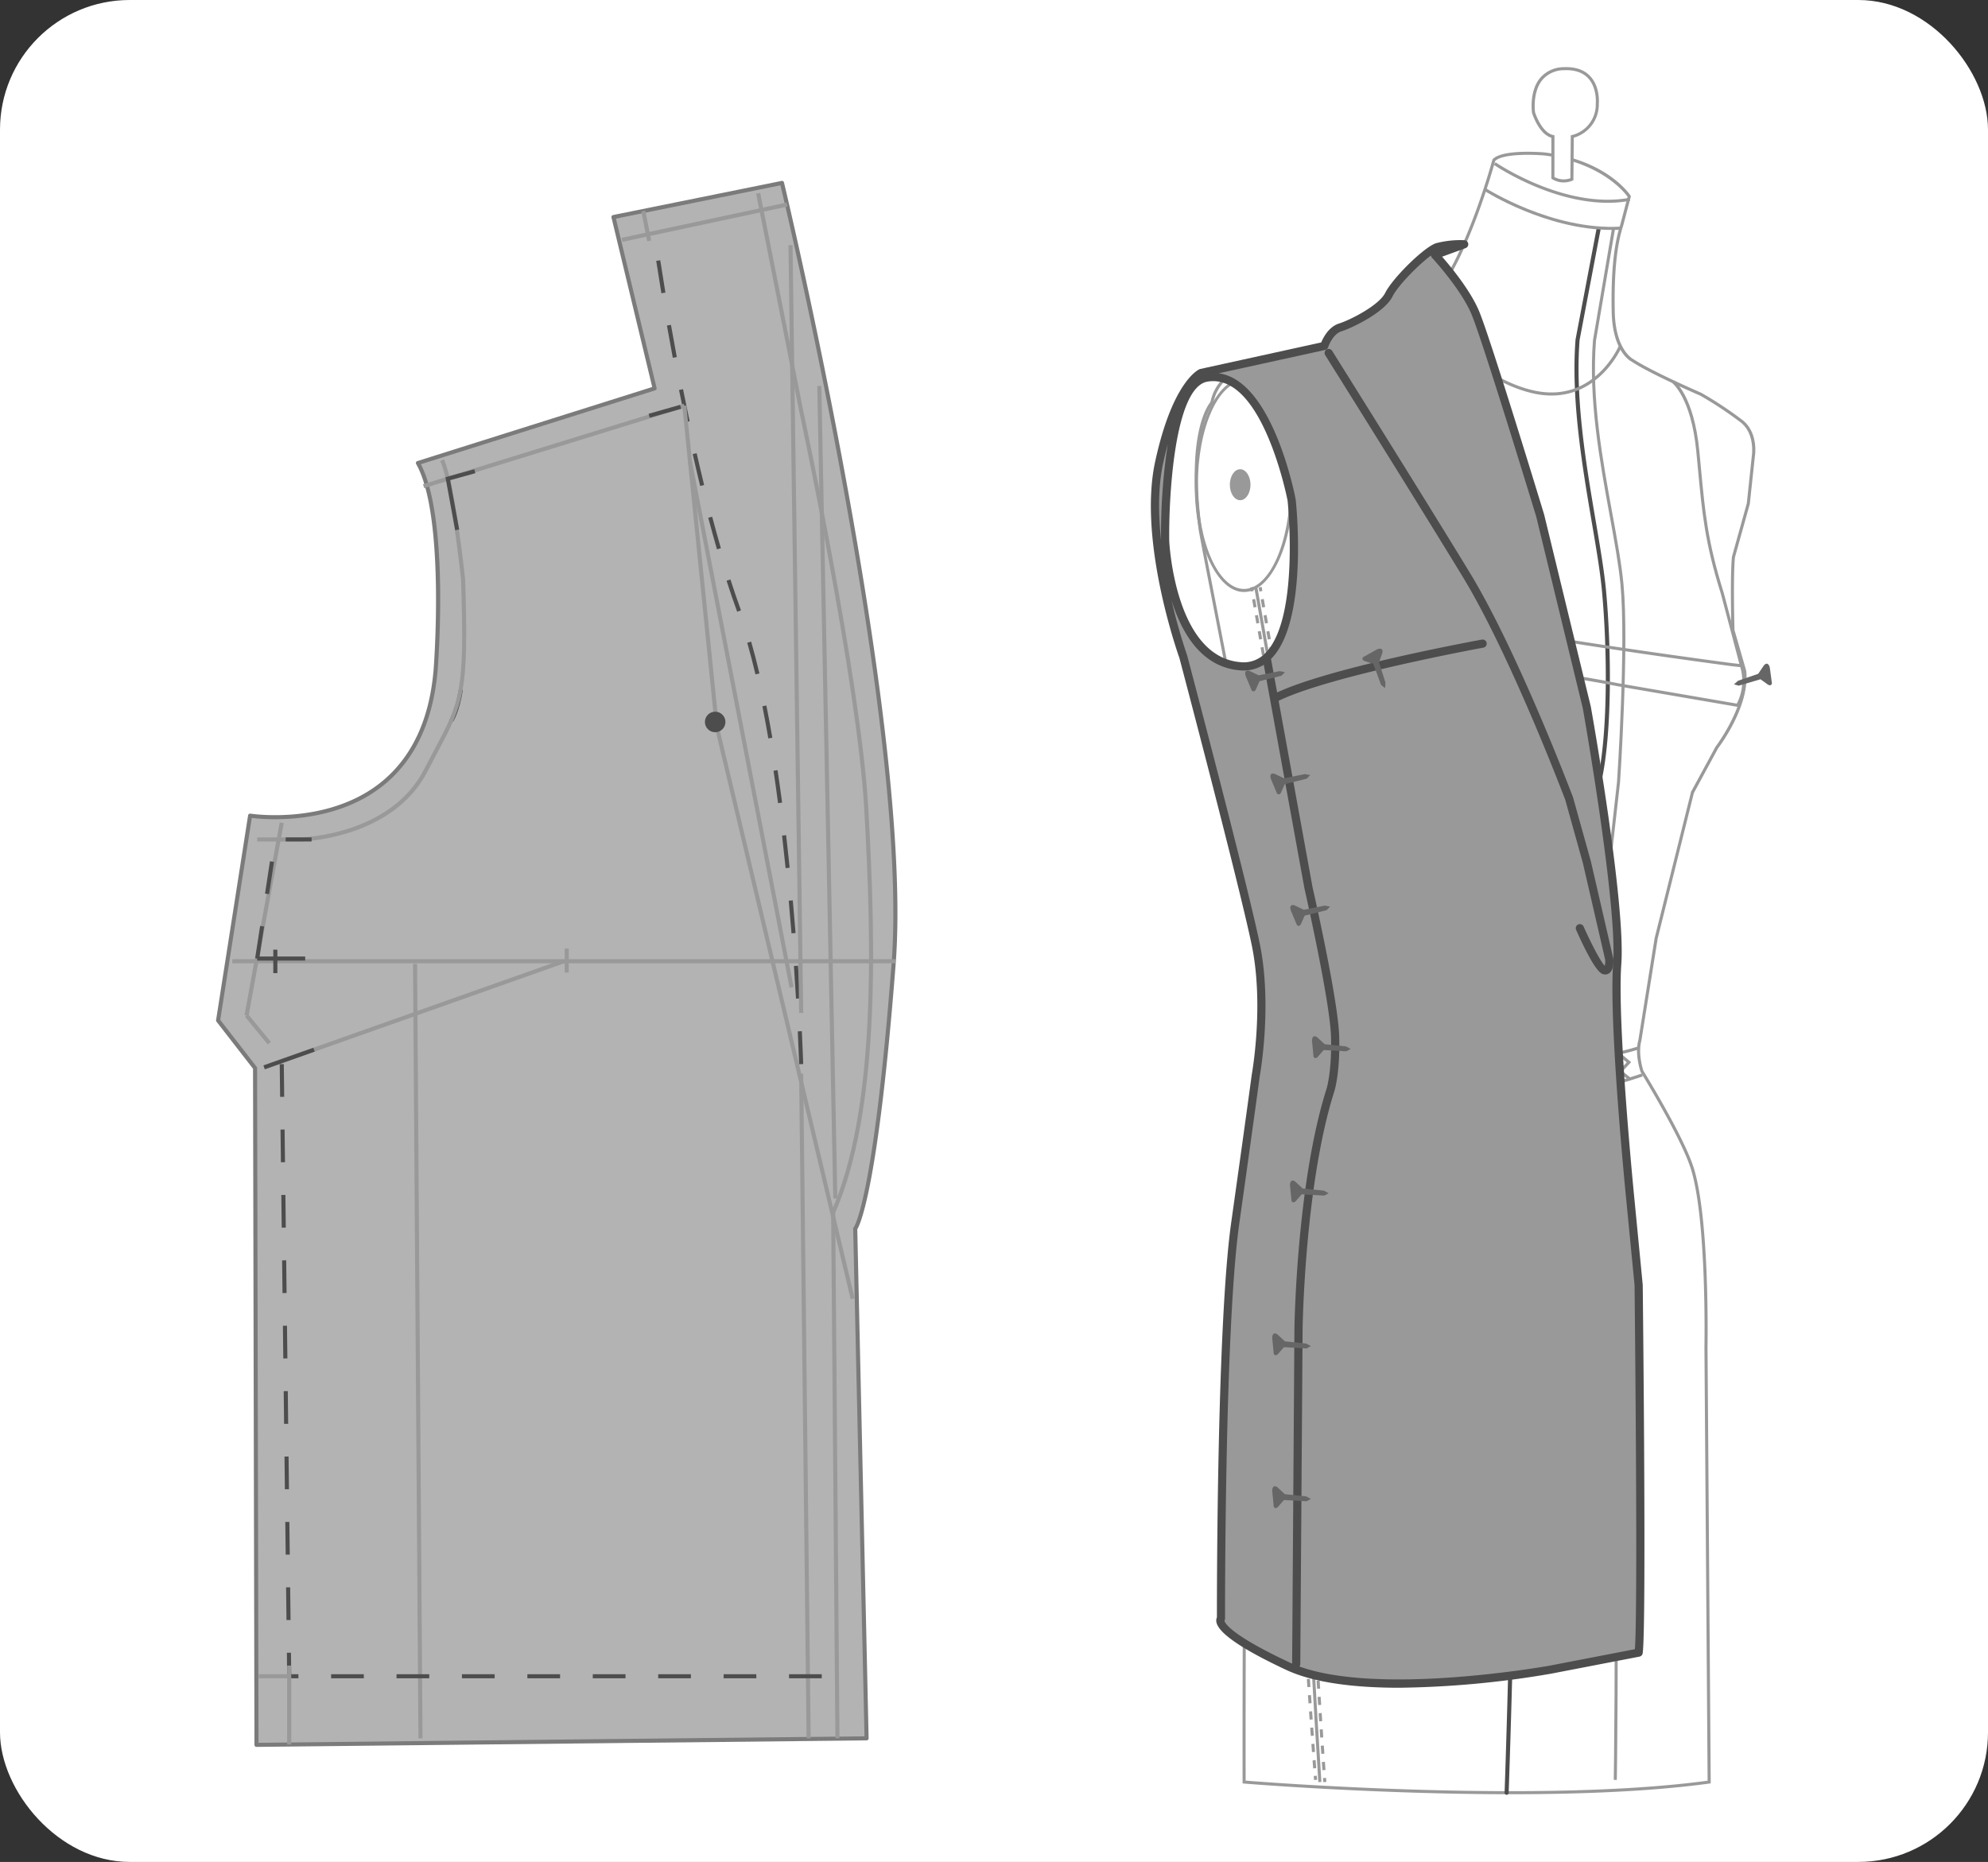 <svg xmlns="http://www.w3.org/2000/svg" width="500" height="468.382" viewBox="0 0 500 468.382">
  <rect x="0" y="0" width="500" height="468.382" fill="#333333" stroke="none"/>
  <g id="Grupo_55690" data-name="Grupo 55690" transform="translate(-350.718 -8468.869)">
    <rect id="Rectángulo_9742" data-name="Rectángulo 9742" width="500" height="468.382" rx="32.614" transform="translate(350.718 8468.869)" fill="#fff"/>
    <g id="Grupo_55689" data-name="Grupo 55689" transform="translate(405.056 8485.756)">
      <g id="Grupo_55673" data-name="Grupo 55673" transform="translate(0 28.615)" opacity="0.74">
        <path id="Trazado_107172" data-name="Trazado 107172" d="M567.161,8904.895l-153.444,1.636-.358-170.256-9.3-11.982,8.048-51.506s43.1,6.975,46.678-36.841c0,0,3.04-38.63-4.471-51.863L513.85,8565.3l-10.355-43.1,42.385-8.584s32.728,135.918,28.078,196.455-9.658,66.619-9.658,66.619Z" transform="translate(-403.545 -8513.103)" fill="#999"/>
        <path id="Trazado_107173" data-name="Trazado 107173" d="M413.731,8907.06a.513.513,0,0,1-.514-.514l-.359-170.079-9.19-11.845a.514.514,0,0,1-.1-.395l8.049-51.506a.515.515,0,0,1,.59-.428c.187.03,19.018,2.919,32.5-7.645,7.968-6.243,12.538-15.91,13.584-28.731.031-.383,2.943-38.622-4.405-51.567a.514.514,0,0,1,.292-.744l59.08-18.635-10.244-42.633a.524.524,0,0,1,.067-.4.518.518,0,0,1,.331-.228l42.386-8.584a.508.508,0,0,1,.6.384c.327,1.359,32.694,136.69,28.09,196.614-4.271,55.6-8.837,65.389-9.652,66.729L567.69,8904.9a.516.516,0,0,1-.509.524l-153.444,1.636Zm-9.115-182.893,9.163,11.807a.521.521,0,0,1,.107.314l.358,169.738L566.65,8904.4l-2.85-127.684a.516.516,0,0,1,.117-.339c.194-.259,5-7.271,9.54-66.329,4.453-57.962-25.82-186.854-27.948-195.813l-41.377,8.38,10.231,42.582a.513.513,0,0,1-.344.61l-58.943,18.59c7.124,13.679,4.357,50.04,4.234,51.6-1.07,13.124-5.774,23.036-13.98,29.464-12.575,9.848-29.62,8.3-32.778,7.915Z" transform="translate(-403.559 -8513.118)" fill="#4d4d4d"/>
      </g>
      <path id="Trazado_107174" data-name="Trazado 107174" d="M547.158,8734.771c0-.03-.095-3.122-.341-8.255l1.026-.05c.249,5.144.342,8.243.344,8.274Zm-.784-16.484c-.148-2.526-.322-5.282-.526-8.221l1.026-.069c.2,2.941.377,5.7.525,8.229Zm-1.132-16.433c-.21-2.648-.441-5.393-.7-8.206l1.024-.093c.254,2.818.485,5.565.7,8.218Zm-1.483-16.4c-.276-2.7-.573-5.431-.892-8.185l1.022-.119c.319,2.759.616,5.5.892,8.2Zm-1.9-16.35c-.371-2.817-.756-5.561-1.143-8.154l1.017-.152c.389,2.6.774,5.35,1.147,8.173Zm-2.445-16.278c-.479-2.791-.982-5.512-1.5-8.089l1.008-.2c.515,2.585,1.02,5.315,1.5,8.115Zm-3.239-16.123c-.664-2.813-1.36-5.487-2.068-7.948l.987-.285c.714,2.478,1.413,5.168,2.081,8Zm-4.6-15.747c-.893-2.44-1.791-5.068-2.672-7.811l.978-.315c.878,2.73,1.773,5.347,2.659,7.772Zm-5.078-15.7c-.729-2.521-1.468-5.194-2.2-7.948l.994-.264c.726,2.747,1.463,5.413,2.19,7.927Zm-4.224-15.941c-.654-2.677-1.284-5.359-1.889-8.023l1-.228c.6,2.659,1.234,5.335,1.885,8.009Zm-3.659-16.076c-.581-2.74-1.135-5.44-1.662-8.073l1.008-.2c.527,2.629,1.079,5.324,1.661,8.061Zm-3.227-16.166c-.532-2.833-1.025-5.549-1.477-8.109l1.012-.179c.452,2.557.945,5.269,1.476,8.1Zm-2.87-16.235c-.525-3.177-.963-5.929-1.3-8.147l1.016-.156c.341,2.214.777,4.965,1.3,8.135Z" transform="translate(-400.509 -8483.953)" fill="#4d4d4d"/>
      <path id="Trazado_107175" data-name="Trazado 107175" d="M461.542,8645.688l-.857-.569c.015-.022,1.488-2.3,2.319-7.619l1.017.158C463.148,8643.23,461.607,8645.59,461.542,8645.688Z" transform="translate(-401.941 -8480.979)" fill="#4d4d4d"/>
      <rect id="Rectángulo_9743" data-name="Rectángulo 9743" width="166.773" height="1.028" transform="translate(4.092 224.402)" fill="#999"/>
      <rect id="Rectángulo_9744" data-name="Rectángulo 9744" width="1.028" height="194.825" transform="matrix(1, -0.007, 0.007, 1, 49.539, 225.591)" fill="#999"/>
      <rect id="Rectángulo_9745" data-name="Rectángulo 9745" width="49.267" height="1.029" transform="translate(7.164 238.461) rotate(-79.655)" fill="#999"/>
      <rect id="Rectángulo_9746" data-name="Rectángulo 9746" width="1.029" height="9.023" transform="translate(7.27 238.879) rotate(-39.368)" fill="#999"/>
      <rect id="Rectángulo_9747" data-name="Rectángulo 9747" width="79.97" height="1.029" transform="translate(11.922 251.122) rotate(-19.496)" fill="#999"/>
      <rect id="Rectángulo_9748" data-name="Rectángulo 9748" width="1.028" height="6.036" transform="translate(87.677 221.742)" fill="#999"/>
      <rect id="Rectángulo_9749" data-name="Rectángulo 9749" width="1.028" height="167.199" transform="translate(146.649 253.224) rotate(-0.644)" fill="#999"/>
      <rect id="Rectángulo_9750" data-name="Rectángulo 9750" width="1.028" height="132.32" transform="translate(154.697 288.095) rotate(-0.465)" fill="#999"/>
      <rect id="Rectángulo_9751" data-name="Rectángulo 9751" width="1.028" height="147.768" transform="matrix(0.973, -0.231, 0.231, 0.973, 125.471, 166.152)" fill="#999"/>
      <rect id="Rectángulo_9752" data-name="Rectángulo 9752" width="1.028" height="81.268" transform="translate(117.264 85.232) rotate(-5.788)" fill="#999"/>
      <rect id="Rectángulo_9753" data-name="Rectángulo 9753" width="1.029" height="134.637" transform="translate(118.701 99.396) rotate(-10.936)" fill="#999"/>
      <rect id="Rectángulo_9754" data-name="Rectángulo 9754" width="1.029" height="204.454" transform="translate(151.209 80.2) rotate(-1.128)" fill="#999"/>
      <rect id="Rectángulo_9755" data-name="Rectángulo 9755" width="1.028" height="193.166" transform="translate(143.967 44.787) rotate(-0.796)" fill="#999"/>
      <rect id="Rectángulo_9756" data-name="Rectángulo 9756" width="42.453" height="1.029" transform="matrix(0.978, -0.209, 0.209, 0.978, 101.989, 42.941)" fill="#999"/>
      <rect id="Rectángulo_9757" data-name="Rectángulo 9757" width="1.028" height="7.655" transform="translate(106.957 36.295) rotate(-11.111)" fill="#999"/>
      <rect id="Rectángulo_9758" data-name="Rectángulo 9758" width="68.625" height="1.028" transform="translate(52.051 104.926) rotate(-17.16)" fill="#999"/>
      <path id="Trazado_107176" data-name="Trazado 107176" d="M413.625,8677.372v-1.028h11c.215,0,22.412-.55,30.929-17.065.93-1.8,1.779-3.4,2.554-4.862,6.559-12.358,7.74-14.585,6.782-42.992-.023-.2-2.528-23.911-5.232-29.757l.934-.432c2.777,6,5.221,29.137,5.324,30.118.971,28.717-.385,31.271-6.9,43.545-.774,1.458-1.623,3.056-2.549,4.853-8.8,17.066-31.606,17.617-31.835,17.621Z" transform="translate(-403.274 -8482.573)" fill="#999"/>
      <path id="Trazado_107177" data-name="Trazado 107177" d="M555.457,8883.68H547.23v-1.028h8.227Zm-16.453,0h-8.227v-1.028H539Zm-16.453,0h-8.227v-1.028h8.227Zm-16.453,0H497.87v-1.028H506.1Zm-16.453,0h-8.227v-1.028h8.227Zm-16.453,0h-8.227v-1.028h8.227Zm-16.453,0h-8.227v-1.028h8.227Zm-16.453,0h-8.227v-1.028h8.227Zm-16.453,0h-2.822l-.078-6.421,1.028-.013.066,5.405h1.806Zm-3-14.646-.1-8.227,1.028-.013.1,8.227Zm-.2-16.452-.1-8.227,1.028-.013.1,8.227Zm-.2-16.453-.1-8.226,1.028-.012.1,8.226Zm-.2-16.452-.1-8.226,1.028-.012.1,8.226Zm-.2-16.451-.1-8.227,1.028-.012.1,8.227Zm-.2-16.452-.1-8.227,1.028-.012.1,8.227Zm-.2-16.451-.1-8.226,1.028-.013.1,8.226Zm-.2-16.452-.1-8.226,1.028-.014.1,8.227Zm-.2-16.452-.1-8.227,1.028-.013.1,8.226Z" transform="translate(-403.118 -8478.381)" fill="#4d4d4d"/>
      <path id="Trazado_107178" data-name="Trazado 107178" d="M414.147,8704.275l-1.016-.155,1.238-8.133,1.016.154Zm2.475-16.266-1.016-.155,1.238-8.133,1.016.154Zm10.7-13.258H420.8v-1.028h6.52Z" transform="translate(-403.288 -8479.953)" fill="#4d4d4d"/>
      <rect id="Rectángulo_9759" data-name="Rectángulo 9759" width="1.028" height="5.902" transform="translate(14.397 222.01)" fill="#4d4d4d"/>
      <rect id="Rectángulo_9760" data-name="Rectángulo 9760" width="12.072" height="1.028" transform="translate(10.351 223.731)" fill="#4d4d4d"/>
      <rect id="Rectángulo_9761" data-name="Rectángulo 9761" width="13.311" height="1.029" transform="translate(11.923 251.123) rotate(-19.496)" fill="#4d4d4d"/>
      <path id="Trazado_107179" data-name="Trazado 107179" d="M462.113,8599l-2.448-13.34,7.252-2,.273.992-6.344,1.752,2.28,12.414Z" transform="translate(-401.97 -8482.504)" fill="#4d4d4d"/>
      <rect id="Rectángulo_9762" data-name="Rectángulo 9762" width="8.227" height="1.027" transform="translate(108.795 87.205) rotate(-15.884)" fill="#4d4d4d"/>
      <circle id="Elipse_4326" data-name="Elipse 4326" cx="2.582" cy="2.582" r="2.582" transform="translate(122.953 162.144)" fill="#4d4d4d"/>
      <rect id="Rectángulo_9763" data-name="Rectángulo 9763" width="1.028" height="19.855" transform="translate(17.885 402.099)" fill="#999"/>
      <rect id="Rectángulo_9764" data-name="Rectángulo 9764" width="7.646" height="1.028" transform="translate(10.753 404.27)" fill="#999"/>
      <path id="Trazado_107180" data-name="Trazado 107180" d="M555.5,8772.718l-.942-.414c10.984-25.029,10.346-65.321,8.274-101.434-1.855-32.314-16.208-99.23-16.354-99.9l-10.821-54.725,1.009-.2,10.819,54.716c.144.664,14.514,67.658,16.373,100.051C565.936,8707.045,566.57,8747.488,555.5,8772.718Z" transform="translate(-399.817 -8484.419)" fill="#999"/>
      <g id="Grupo_55674" data-name="Grupo 55674" transform="translate(246.142 21.287)">
        <path id="Trazado_107181" data-name="Trazado 107181" d="M770.2,8566.983s-12.537-5.411-17.257-8.564c0,0-4.586-2.214-4.779-12.223s.577-16.936,2.116-21.65l1.925-7.314s-5.582-8.66-21.17-10.681c0,0-10.489-.962-12.9,1.539,0,0-6.351,23.77-15.012,34.354,0,0-1.828,7.025-21.075,10.971l-22.71,4.906s-10.489,2.214-12.125,10.778c0,0-6.351,6.832-2.888,32.237l.962,5.2,11.163,57.546,16.263,64.474.674,2.309v6.448s-14.09,39.086-16.207,58.331-1.854,120.449-1.854,120.449,72.706,6.072,116.961,0l-.8-109.449s.643-32.132-3.488-45.068c-2.547-7.979-12.608-24.263-12.608-24.263s-1.487-4.3-.536-7.754l4.113-25.748,9.113-36.65,6.159-11.355s8.02-10.457,6.993-19.181l-2.95-10.265s-.386-13.472.128-18.477l3.722-13.343,1.283-12.062s.9-5.518-2.823-8.6A93.619,93.619,0,0,0,770.2,8566.983Z" transform="translate(-642.91 -8505.98)" fill="#fff"/>
        <path id="Trazado_107182" data-name="Trazado 107182" d="M722.439,8919.168c-34.417,0-66.641-2.643-67.124-2.683l-.353-.029v-.354c0-1.012-.24-101.445,1.856-120.492,2.057-18.707,15.561-56.557,16.205-58.356v-6.324l-.658-2.257L656.1,8664.184l-11.168-57.566-.964-5.2c-3.288-24.108,2.154-31.58,2.909-32.483,1.728-8.631,12.3-10.957,12.4-10.979l22.709-4.907c18.7-3.832,20.764-10.624,20.784-10.692l.074-.145c8.508-10.4,14.874-33.973,14.938-34.21l.094-.167c2.505-2.606,12.771-1.7,13.209-1.656,15.6,2.021,21.228,10.5,21.459,10.856l.091.142-1.968,7.479c-1.6,4.909-2.287,11.95-2.1,21.547s4.521,11.859,4.565,11.882c4.68,3.123,17.115,8.5,17.239,8.557l.039.02a94.428,94.428,0,0,1,10.448,6.935c3.846,3.183,3,8.72,2.957,8.956l-1.281,12.039-3.732,13.405c-.478,4.71-.141,17.421-.117,18.313l2.939,10.218c1.045,8.841-6.725,19.091-7.057,19.523l-6.1,11.261-9.1,36.6-4.107,25.717c-.918,3.34.5,7.524.52,7.565.065.088,10.079,16.341,12.611,24.272,4.1,12.849,3.512,44.872,3.506,45.193l.806,109.778-.335.045C757.686,8918.5,739.782,8919.168,722.439,8919.168Zm-66.708-3.423c5.54.444,74.023,5.728,116.189.02l-.8-109.11c.006-.332.594-32.226-3.47-44.954-2.5-7.842-12.469-24.015-12.569-24.178-.1-.257-1.553-4.531-.579-8.059l4.1-25.707,9.154-36.772,6.16-11.354c.112-.154,7.944-10.486,6.948-18.953l-2.954-10.3c0-.135-.379-13.554.131-18.526l3.733-13.408,1.271-12c.011-.073.818-5.36-2.685-8.258a93.247,93.247,0,0,0-10.319-6.849c-.749-.323-12.654-5.484-17.3-8.59-.15-.066-4.757-2.406-4.952-12.533-.185-9.685.513-16.809,2.136-21.779l1.874-7.12c-.794-1.1-6.655-8.539-20.8-10.372-2.819-.257-10.52-.512-12.5,1.357-.467,1.707-6.709,24.135-15.01,34.338-.285.872-3.007,7.4-21.345,11.163l-22.707,4.906c-.1.022-10.259,2.266-11.827,10.474l-.02.107-.075.082c-.063.068-6.176,7.078-2.789,31.923l.959,5.179,11.162,57.543,16.257,64.452.686,2.4-.023,6.577c-.141.391-14.1,39.265-16.187,58.243C655.556,8814.127,655.716,8909.133,655.731,8915.745Z" transform="translate(-642.92 -8505.991)" fill="#999"/>
      </g>
      <path id="Trazado_107183" data-name="Trazado 107183" d="M746.444,8915.034l-.771-.012c.023-1.322,2.059-132.467-6.564-156.919-5.625-15.953-1.792-29.4.746-38.294.214-.752.419-1.47.606-2.147l6.033-53.687c.022-.325,2.286-34.4.871-49.588-.471-5.042-1.583-11.136-2.76-17.586-2.5-13.672-5.324-29.168-4.158-43.949L745.2,8524.9l.761.129-4.753,27.919c-1.155,14.646,1.664,30.09,4.15,43.716,1.182,6.468,2.3,12.577,2.769,17.652,1.421,15.251-.847,49.386-.87,49.729l-6.047,53.763c-.2.739-.4,1.458-.619,2.215-2.51,8.8-6.3,22.1-.76,37.824C748.5,8782.428,746.466,8913.712,746.444,8915.034Z" transform="translate(-394.135 -8484.168)" fill="#999"/>
      <path id="Trazado_107184" data-name="Trazado 107184" d="M719.271,8918.792h-.018a.515.515,0,0,1-.5-.532c.049-1.359,4.8-136.04-.7-153.842-3.783-12.263,5.843-41.921,14.334-68.088,4.123-12.7,8.017-24.7,9.808-33.062,2.614-12.2,2.371-33.115,1.041-47.381-.453-4.87-1.482-10.915-2.571-17.316-2.338-13.75-5.249-30.861-4.061-45.9l5.295-27.914a.514.514,0,1,1,1.011.191l-5.289,27.858c-1.169,14.855,1.729,31.9,4.059,45.592,1.091,6.42,2.122,12.484,2.58,17.393,1.338,14.342,1.577,35.383-1.059,47.691-1.8,8.416-5.7,20.438-9.835,33.165-8.445,26.021-18.017,55.515-14.331,67.466,5.543,17.968.939,148.628.741,154.182A.515.515,0,0,1,719.271,8918.792Z" transform="translate(-394.673 -8484.184)" fill="#4d4d4d"/>
      <ellipse id="Elipse_4327" data-name="Elipse 4327" cx="2.598" cy="3.897" rx="2.598" ry="3.897" transform="translate(254.978 101.15)" fill="#999"/>
      <g id="Grupo_55675" data-name="Grupo 55675" transform="translate(330.87)">
        <path id="Trazado_107185" data-name="Trazado 107185" d="M730.661,8502.743v10.392a5.24,5.24,0,0,0,4.78.353l.1-10.744a8.337,8.337,0,0,0,6.286-8.277s.9-9.173-8.34-8.789-7.7,11.035-7.7,11.035S727.454,8502.1,730.661,8502.743Z" transform="translate(-725.303 -8485.279)" fill="#fff"/>
        <path id="Trazado_107186" data-name="Trazado 107186" d="M733.391,8514.3a5.466,5.466,0,0,1-2.94-.84l-.165-.115v-10.292c-3.187-.931-4.789-6-4.858-6.218-.045-.279-.76-5.479,2.027-8.835a7.873,7.873,0,0,1,6.024-2.7c2.855-.116,5.056.635,6.571,2.236,2.554,2.7,2.185,6.8,2.169,6.975a8.675,8.675,0,0,1-6.288,8.531l-.1,10.712-.237.1A5.778,5.778,0,0,1,733.391,8514.3Zm-2.333-1.371a4.842,4.842,0,0,0,4.01.3l.1-10.787.3-.068a7.884,7.884,0,0,0,5.988-7.9c.006-.08.351-3.975-1.962-6.415-1.355-1.431-3.355-2.1-5.977-1.992a7.128,7.128,0,0,0-5.461,2.422c-2.57,3.095-1.879,8.122-1.872,8.173h0c.005,0,1.628,5.118,4.57,5.706l.31.063Z" transform="translate(-725.313 -8485.291)" fill="#999"/>
      </g>
      <path id="Trazado_107187" data-name="Trazado 107187" d="M776.748,8633.8l-4.824-18.252c-4.012-12.8-4.7-20.168-5.739-31.32-.135-1.442-.276-2.948-.43-4.537-1.31-13.467-6.047-17.107-6.095-17.144l.455-.624c.207.15,5.058,3.822,6.408,17.692.154,1.59.3,3.1.43,4.54,1.037,11.1,1.721,18.44,5.712,31.179l4.829,18.269Z" transform="translate(-393.471 -8483.119)" fill="#999"/>
      <path id="Trazado_107188" data-name="Trazado 107188" d="M716.875,8729.959q-1.146,0-2.331-.012c-30.064-.314-42.688-7.1-42.812-7.17l.373-.675c.123.067,12.61,6.761,42.447,7.074,26.412.265,38.954-4.21,39.078-4.255l.265.724C753.774,8725.69,741.846,8729.959,716.875,8729.959Z" transform="translate(-395.962 -8478.581)" fill="#999"/>
      <path id="Trazado_107189" data-name="Trazado 107189" d="M717.326,8739q-1.414,0-2.826-.054c-28.14-1.075-41.5-7.577-41.631-7.643l.343-.69c.131.065,13.365,6.494,41.318,7.562,19.4.748,39.759-6.6,39.963-6.672l.265.725C754.563,8732.3,735.968,8739,717.326,8739Z" transform="translate(-395.93 -8478.341)" fill="#999"/>
      <path id="Trazado_107190" data-name="Trazado 107190" d="M731.118,8566.213a21.159,21.159,0,0,1-4.6-.524c-15.546-3.455-28.481-20.087-28.609-20.254l.611-.471c.128.166,12.9,16.578,28.165,19.972,15.1,3.354,21.316-11.142,21.377-11.288l.713.3C748.72,8554.082,743.516,8566.213,731.118,8566.213Z" transform="translate(-395.22 -8483.6)" fill="#999"/>
      <path id="Trazado_107191" data-name="Trazado 107191" d="M745.738,8525.407c-16.532,0-31.869-9.762-32.029-9.865l.418-.648c.167.108,16.807,10.679,33.939,9.675l.046.77Q746.923,8525.408,745.738,8525.407Z" transform="translate(-394.773 -8484.452)" fill="#999"/>
      <path id="Trazado_107192" data-name="Trazado 107192" d="M744.738,8518.758c-14.65,0-28.495-9.438-28.65-9.546l.438-.635c.173.119,17.5,11.935,33.712,8.918l.141.76A30.846,30.846,0,0,1,744.738,8518.758Z" transform="translate(-394.705 -8484.631)" fill="#999"/>
      <path id="Trazado_107193" data-name="Trazado 107193" d="M671.845,8642.976l-3.289-10.745.313-.139c.3-.13,29.837-13.031,54.4-8.826,24.438,4.186,53.867,8.044,54.162,8.081l2.55.281.082.225a13.057,13.057,0,0,1-.989,10.281l-.135.235-.265-.046-30.324-5.211c-.332-.066-32.276-6.493-42.649-3.473-10.468,3.045-33.266,9.178-33.5,9.24Zm-2.35-10.313,2.87,9.376c2.963-.8,23.382-6.307,33.12-9.14,10.552-3.07,41.687,3.188,43.006,3.456l30.043,5.162a12.5,12.5,0,0,0,.877-9.176l-2.073-.228c-.3-.04-29.745-3.9-54.2-8.087C700.166,8620.1,672.728,8631.294,669.495,8632.662Z" transform="translate(-396.052 -8481.406)" fill="#999"/>
      <path id="Trazado_107194" data-name="Trazado 107194" d="M718.346,8738.712l-2.9-2.9,2.253-3.091-2.825-3.067.566-.522,3.255,3.534-2.237,3.067,2.429,2.429Z" transform="translate(-394.74 -8478.382)" fill="#999"/>
      <path id="Trazado_107195" data-name="Trazado 107195" d="M722.4,8738.712l-2.9-2.9,2.253-3.091-2.825-3.067.566-.522,3.255,3.534-2.237,3.067,2.429,2.429Z" transform="translate(-394.624 -8478.382)" fill="#999"/>
      <path id="Trazado_107196" data-name="Trazado 107196" d="M726.519,8738.442l-2.7-2.816,2.1-3-2.633-2.981.578-.51,3.035,3.435-2.086,2.981,2.263,2.358Z" transform="translate(-394.501 -8478.382)" fill="#999"/>
      <path id="Trazado_107197" data-name="Trazado 107197" d="M730.648,8737.83l-2.71-2.661,2.092-2.816-2.6-2.773.562-.528,3.042,3.243-2.076,2.795,2.23,2.191Z" transform="translate(-394.384 -8478.386)" fill="#999"/>
      <path id="Trazado_107198" data-name="Trazado 107198" d="M734.345,8737.209l-2.71-2.661,2.092-2.817-2.6-2.773.562-.528,3.04,3.243-2.074,2.8,2.23,2.191Z" transform="translate(-394.279 -8478.403)" fill="#999"/>
      <path id="Trazado_107199" data-name="Trazado 107199" d="M696.5,8737.664l-2.615-3.082,2.54-2.744-2.508-3.215.609-.474,2.911,3.73-2.522,2.725,2.173,2.562Z" transform="translate(-395.334 -8478.411)" fill="#999"/>
      <path id="Trazado_107200" data-name="Trazado 107200" d="M700.544,8738.067l-2.615-3.082,2.54-2.745-2.508-3.214.609-.475,2.911,3.73-2.522,2.725,2.173,2.563Z" transform="translate(-395.22 -8478.398)" fill="#999"/>
      <path id="Trazado_107201" data-name="Trazado 107201" d="M704.894,8738.5l-2.615-3.082,2.539-2.744-2.507-3.215.609-.474,2.91,3.73-2.521,2.725,2.173,2.562Z" transform="translate(-395.096 -8478.387)" fill="#999"/>
      <path id="Trazado_107202" data-name="Trazado 107202" d="M683.877,8735.008l-2.615-3.082,2.539-2.744-2.507-3.215.609-.475,2.91,3.731-2.521,2.725,2.173,2.562Z" transform="translate(-395.692 -8478.485)" fill="#999"/>
      <path id="Trazado_107203" data-name="Trazado 107203" d="M679.923,8733.872l-2.615-3.082,2.539-2.744-2.507-3.215.609-.475,2.91,3.731-2.521,2.725,2.173,2.562Z" transform="translate(-395.804 -8478.518)" fill="#999"/>
      <path id="Trazado_107204" data-name="Trazado 107204" d="M676.66,8732.759l-2.615-3.082,2.539-2.745-2.507-3.214.609-.475,2.91,3.73-2.521,2.725,2.173,2.563Z" transform="translate(-395.896 -8478.549)" fill="#999"/>
      <path id="Trazado_107205" data-name="Trazado 107205" d="M687.917,8736.09l-2.615-3.082,2.539-2.744-2.507-3.215.609-.474,2.91,3.73-2.521,2.725,2.173,2.562Z" transform="translate(-395.577 -8478.455)" fill="#999"/>
      <path id="Trazado_107206" data-name="Trazado 107206" d="M692.267,8736.524l-2.615-3.082,2.539-2.745-2.507-3.214.609-.475,2.91,3.731-2.521,2.725,2.173,2.562Z" transform="translate(-395.454 -8478.442)" fill="#999"/>
      <path id="Trazado_107207" data-name="Trazado 107207" d="M709.011,8738.913l-2.615-3.082,2.539-2.744-2.507-3.215.609-.474,2.91,3.73-2.521,2.725,2.173,2.562Z" transform="translate(-394.98 -8478.376)" fill="#999"/>
      <path id="Trazado_107208" data-name="Trazado 107208" d="M713.042,8738.654l-2.615-3.082,2.539-2.745-2.507-3.214.609-.475,2.91,3.73-2.521,2.725,2.173,2.563Z" transform="translate(-394.866 -8478.382)" fill="#999"/>
      <path id="Trazado_107209" data-name="Trazado 107209" d="M741.938,8735.277l-2.905-2.268,2.181-2.338-2.628-2.228.5-.589,3.247,2.753-2.159,2.312,2.24,1.749Z" transform="translate(-394.068 -8478.419)" fill="#999"/>
      <path id="Trazado_107210" data-name="Trazado 107210" d="M745.616,8734.376l-2.9-2.268,2.18-2.337-2.628-2.229.5-.588,3.246,2.754-2.157,2.311,2.239,1.749Z" transform="translate(-393.964 -8478.444)" fill="#999"/>
      <path id="Trazado_107211" data-name="Trazado 107211" d="M749.374,8733.447l-2.905-2.269,2.181-2.337-2.629-2.229.5-.588,3.246,2.754-2.157,2.311,2.24,1.75Z" transform="translate(-393.857 -8478.471)" fill="#999"/>
      <path id="Trazado_107212" data-name="Trazado 107212" d="M737.717,8735.824l-2.767-2.32,2.09-2.405-2.538-2.311.52-.571,3.094,2.819-2.07,2.381,2.166,1.816Z" transform="translate(-394.184 -8478.408)" fill="#999"/>
      <path id="Trazado_107213" data-name="Trazado 107213" d="M673.6,8913.109c-.058-.908-5.828-91.147-4.962-123.256.847-31.393,8.129-52.575,8.544-53.757l.639-8.312L657.49,8612.591l.759-.135,20.346,115.289,0,.048-.669,8.516c-.076.211-7.651,21.546-8.516,53.564-.867,32.073,4.9,122.28,4.96,123.186Z" transform="translate(-396.365 -8481.688)" fill="#999"/>
      <g id="Grupo_55676" data-name="Grupo 55676" transform="translate(260.042 130.769)">
        <rect id="Rectángulo_9765" data-name="Rectángulo 9765" width="0.771" height="1.028" transform="translate(0 0.134) rotate(-9.959)" fill="#999"/>
        <path id="Trazado_107214" data-name="Trazado 107214" d="M672.315,8909.573l-.15-2,.765-.106.154,2.047Zm-.3-4.093-.15-2.045.769-.056.15,2.044Zm-.3-4.088-.146-2.045.769-.055.146,2.045Zm-.291-4.089-.141-2.044.769-.053.141,2.043Zm-.282-4.086-.139-2.044.769-.052.139,2.043Zm-.277-4.088-.135-2.044.769-.05.135,2.041Zm-.269-4.087-.133-2.043.769-.051.133,2.044Zm-.264-4.086-.13-2.044.769-.048.13,2.042Zm-.256-4.088-.126-2.044.769-.048.126,2.043Zm-.251-4.087-.122-2.044.769-.046.122,2.044Zm-.246-4.089-.118-2.043.769-.045.118,2.044Zm-.234-4.088-.115-2.045.769-.042.115,2.043Zm-.23-4.087-.112-2.045.769-.042.112,2.042Zm-.222-4.089-.107-2.044.769-.041.107,2.045Zm-.213-4.089-.1-2.047.771-.038.1,2.044Zm-.2-4.09-.1-2.046.771-.036.1,2.043Zm-.194-4.09-.095-2.053.771-.034.095,2.051Zm-.187-4.1-.088-2.047.771-.032.088,2.046Zm-.174-4.091-.081-2,.769-.071.083,2.041Zm-.161-4.083-.075-2.009.769-.066.077,2.045Zm-.151-4.092-.07-2.046.771-.026.07,2.047Zm-.136-4.093-.063-2.048.771-.021.063,2.045Zm-.12-4.095-.054-2.047.771-.021.053,2.046Zm-.1-4.095-.044-2.048.771-.016.044,2.048Zm-.082-4.1-.033-2.047.771-.013.033,2.046Zm-.061-4.1-.021-2.049.771-.006.021,2.047Zm-.035-4.1-.006-2.048.771,0,.006,2.047Zm.768-4.094-.771,0q0-1.036.012-2.048l.771.006Q667.84,8798.1,667.837,8799.131Zm.034-4.086-.771-.013c.01-.691.022-1.375.034-2.047l.771.015Q667.886,8794.008,667.871,8795.045Zm.082-4.088-.771-.02q.028-1.043.063-2.048l.771.026C667.992,8789.583,667.971,8790.265,667.953,8790.957Zm.142-4.081-.771-.034c.031-.7.065-1.383.1-2.048l.769.043Q668.141,8785.832,668.095,8786.876Zm.225-4.075-.769-.053c.037-.542.076-1.068.117-1.583l.035-.427.772.028-.038.46Q668.376,8781.993,668.32,8782.8Zm.34-4.068-.767-.074q.1-1.018.211-2.041l.767.084Q668.76,8777.719,668.66,8778.732Zm.442-4.061-.765-.093q.123-1.018.256-2.037l.766.1Q669.227,8773.658,669.1,8774.672Zm.53-4.057-.763-.108q.143-1.015.293-2.026l.763.114Q669.776,8769.6,669.632,8770.615Zm.6-4.035-.761-.121q.16-1.018.326-2.023l.761.125Q670.395,8765.564,670.234,8766.58Zm.668-4.034-.76-.133q.176-1.015.356-2.019l.759.137Q671.078,8761.53,670.9,8762.546Zm.723-4.026-.758-.142.383-2.014.758.146Zm.776-4.016-.757-.15q.205-1.024.408-2.011l.755.156Q672.6,8753.483,672.4,8754.5Zm.826-4.009-.755-.159q.216-1.027.431-2l.753.164Q673.445,8749.47,673.227,8750.5Zm.871-4-.754-.169q.233-1.037.455-2l.751.173Q674.331,8745.461,674.1,8746.5Zm.917-3.989-.752-.177q.251-1.069.477-1.994l.749.18Q675.268,8741.443,675.016,8742.51Zm.963-3.979-.749-.187c.21-.837.38-1.509.5-1.99l.747.191C676.357,8737.027,676.186,8737.7,675.978,8738.531Zm.833-4.072-.769-.058.154-2.04.769.059Zm.309-4.079-.769-.058.156-2.04.769.06Zm-.721-4.028-.354-2.016.76-.133.353,2.016Zm-.706-4.03-.354-2.016.759-.133.354,2.016Zm-.708-4.03-.354-2.015.76-.132.353,2.015Zm-.706-4.029-.354-2.015.759-.133.354,2.015Zm-.708-4.029-.354-2.016.76-.133.353,2.016Zm-.706-4.03-.354-2.015.759-.132.354,2.015Zm-.708-4.029-.354-2.015.76-.133.354,2.015Zm-.706-4.029-.354-2.016.759-.133.354,2.016Zm-.708-4.03-.354-2.016.76-.131.354,2.014Zm-.706-4.029-.354-2.015.759-.132.354,2.015Zm-.708-4.03-.354-2.015.76-.133.354,2.015Zm-.706-4.028-.354-2.016.759-.133.354,2.015Zm-.707-4.029-.354-2.016.76-.133.354,2.015Zm-.706-4.031-.354-2.015.759-.133.354,2.015Zm-.707-4.028-.354-2.016.759-.134.355,2.015Zm-.708-4.031-.354-2.014.759-.133.354,2.015Zm-.707-4.029-.353-2.015.759-.133.354,2.015Zm-.706-4.03-.354-2.015.759-.132.354,2.014Zm-.707-4.029-.353-2.015.759-.133.354,2.016Zm-.706-4.029-.354-2.015.759-.133.354,2.015Zm-.707-4.03-.353-2.015.759-.132.354,2.014Zm-.706-4.029-.354-2.015.759-.133.354,2.016Zm-.708-4.029-.353-2.015.759-.133.354,2.015Zm-.706-4.029-.355-2.015.759-.135.355,2.015Zm-.709-4.031-.353-2.014.759-.133.354,2.015Zm-.706-4.028-.354-2.016.759-.133.354,2.016Zm-.707-4.03-.353-2.015.759-.133.354,2.015Zm-.706-4.03-.354-2.015.759-.132.354,2.015Z" transform="translate(-656.423 -8612.374)" fill="#999"/>
        <rect id="Rectángulo_9766" data-name="Rectángulo 9766" width="0.772" height="1.023" transform="translate(16.036 299.1) rotate(-4.446)" fill="#999"/>
      </g>
      <g id="Grupo_55677" data-name="Grupo 55677" transform="translate(262.22 130.765)">
        <rect id="Rectángulo_9767" data-name="Rectángulo 9767" width="0.771" height="1.029" transform="translate(0 0.134) rotate(-9.95)" fill="#999"/>
        <path id="Trazado_107215" data-name="Trazado 107215" d="M674.587,8910.021l-.143-2.048.769-.054.143,2.05Zm-.282-4.1-.139-2.047.769-.053.139,2.047Zm-.277-4.094-.135-2.047.769-.05.135,2.046Zm-.266-4.092-.132-2.047.769-.048.132,2.044Zm-.26-4.092-.129-2.047.769-.048.129,2.044Zm-.253-4.093-.124-2.046.769-.046.124,2.043Zm-.247-4.091-.12-2.046.769-.045.12,2.046Zm-.24-4.093-.118-2.046.769-.044.118,2.046Zm-.234-4.092-.113-2.046.769-.042.113,2.046Zm-.226-4.092-.109-2.047.769-.04.109,2.047Zm-.218-4.091-.106-2.047.771-.04.1,2.045Zm-.21-4.094-.1-2.047.771-.038.1,2.047Zm-.2-4.091-.1-2.049.771-.036.1,2.046Zm-.193-4.1-.094-2.048.771-.034.094,2.046Zm-.186-4.092-.089-2.049.771-.032.089,2.047Zm-.175-4.1-.084-2.047.771-.031.084,2.046Zm-.167-4.1-.078-2.053.771-.029.078,2.053Zm-.154-4.1-.074-2.048.771-.029.074,2.049Zm-.143-4.1-.066-1.98.769-.089.068,2.043Zm-.131-4.087-.061-2.049.771-.022.061,2.047Zm-.116-4.1-.052-2.049.771-.02.052,2.049Zm-.1-4.1-.044-2.048.771-.017.042,1.957-.384.1Zm-.084-4.1-.036-2.05.771-.012.036,2.048Zm-.067-4.1-.026-2.051.771-.009.026,2.048Zm-.044-4.1-.013-2.05.771,0,.013,2.048Zm-.021-4.1v-2.05l.771,0v2.046Zm.778-4.094-.771,0,.016-2.049.771.008Zm.04-4.09-.771-.012q.015-1.037.035-2.049l.771.014Q670.923,8798.428,670.908,8799.464Zm.081-4.091-.771-.02q.028-1.04.059-2.05l.771.024Q671.016,8794.334,670.989,8795.373Zm.131-4.087-.771-.031q.04-1.044.088-2.049l.771.036Q671.161,8790.244,671.12,8791.286Zm.194-4.085-.769-.044q.06-1.047.128-2.048l.769.053Q671.375,8786.157,671.314,8787.2Zm.282-4.076-.769-.062q.086-1.058.186-2.047l.768.078C671.714,8781.748,671.654,8782.427,671.6,8783.125Zm.41-4.06-.765-.093.249-2.032.766.094Zm.5-4.062-.766-.095.256-2.032.765.1Zm.514-4.06-.766-.1.263-2.031.765.1Zm.53-4.059-.765-.1.272-2.029.765.1Zm.545-4.053-.763-.105.281-2.028.763.106Zm.567-4.055-.763-.108.291-2.025.763.11Zm.589-4.046-.764-.112.3-2.025.763.115Zm.614-4.043-.761-.118.32-2.023.762.122Zm.65-4.037-.761-.126c.118-.716.231-1.387.341-2.02l.759.131Q676.7,8745.583,676.518,8746.652Zm.694-4.025-.759-.139c.134-.743.259-1.412.372-2.014l.757.143Q677.412,8741.517,677.212,8742.627Zm.761-4.01-.755-.155c.194-.956.339-1.606.433-2.006l.751.175C678.309,8737.026,678.166,8737.671,677.973,8738.617Zm.708-4.06-.768-.074.2-2.037.767.074Zm.4-4.074-.767-.075.2-2.037.767.074Zm-.546-4.041-.354-2.017.76-.132.353,2.017Zm-.707-4.033-.354-2.016.759-.133.355,2.016Zm-.708-4.032-.354-2.017.76-.133.353,2.017Zm-.708-4.033-.354-2.017.759-.133.354,2.017Zm-.707-4.033-.355-2.017.76-.131.354,2.015Zm-.707-4.033-.354-2.015.759-.134.354,2.018Zm-.709-4.032-.354-2.017.76-.133.353,2.017Zm-.706-4.033-.355-2.017.759-.133.355,2.016Zm-.709-4.033-.355-2.018.76-.133.354,2.017Zm-.707-4.034-.354-2.017.759-.132.354,2.017Zm-.709-4.032-.354-2.017.76-.133.353,2.017Zm-.706-4.033-.355-2.017.759-.133.355,2.017Zm-.708-4.033-.354-2.017.76-.132.353,2.016Zm-.707-4.033L668.98,8672l.759-.133.354,2.016Zm-.708-4.032-.355-2.017.76-.133.354,2.017Zm-.708-4.033-.355-2.017.759-.133.355,2.017Zm-.708-4.034-.353-2.017.759-.133.354,2.017Zm-.708-4.033-.354-2.017.759-.133.354,2.017Zm-.707-4.033-.354-2.017.759-.132.355,2.017Zm-.708-4.032-.354-2.017.759-.133.354,2.017Zm-.708-4.033-.353-2.017.759-.132.354,2.016Zm-.706-4.032-.355-2.018.759-.134.355,2.018Zm-.709-4.034-.353-2.017.759-.132.354,2.016Zm-.707-4.033-.354-2.016.759-.133.354,2.017Zm-.709-4.033-.353-2.017.759-.133.354,2.017Zm-.706-4.033-.355-2.017.759-.133.355,2.016Zm-.709-4.033-.353-2.017.759-.133.354,2.017Zm-.707-4.033-.354-2.017.759-.132.354,2.017Z" transform="translate(-658.541 -8612.37)" fill="#999"/>
        <rect id="Rectángulo_9768" data-name="Rectángulo 9768" width="0.771" height="1.024" transform="matrix(0.997, -0.073, 0.073, 0.997, 16.187, 299.639)" fill="#999"/>
      </g>
      <path id="Trazado_107216" data-name="Trazado 107216" d="M655.313,8615.175c-6.83,0-12.386-12.059-12.386-26.881s5.556-26.881,12.386-26.881,12.386,12.059,12.386,26.881S662.142,8615.175,655.313,8615.175Zm0-52.991c-6.405,0-11.615,11.714-11.615,26.11s5.21,26.109,11.615,26.109,11.615-11.713,11.615-26.109S661.718,8562.184,655.313,8562.184Z" transform="translate(-396.778 -8483.135)" fill="#999"/>
      <g id="Grupo_55678" data-name="Grupo 55678" transform="translate(381.773 150.071)">
        <path id="Trazado_107217" data-name="Trazado 107217" d="M776.021,8636.752l5.465-1.606,1.831,1.318s.768.581,1.048-.248l-.537-3.982s-.329-1.739-1.442-.645l-1.476,2.183-5.069,1.749-1.027.9Z" transform="translate(-774.815 -8631.228)" fill="#666"/>
      </g>
      <g id="Grupo_55679" data-name="Grupo 55679" transform="translate(235.118 43.52)">
        <path id="Trazado_107218" data-name="Trazado 107218" d="M754.853,8790.451l-2.046-21.1s-4.457-44.354-3.341-59.7-7.647-64.486-7.647-64.486l-11.711-48.217s-13.591-44.713-16.414-51.283-10.054-14.352-10.054-14.352l7.332-2.686a23.331,23.331,0,0,0-6.8.719c-2.683.893-10.373,8.4-12.162,11.98s-9.478,7.334-12.253,8.227-3.985,4.65-3.985,4.65L644.8,8561s-6.259,2.682-10.551,22.531,6.081,48.863,6.081,48.863,15.022,56.832,18.227,72.391,0,32.887,0,32.887-1.417,10.572-5.172,37.221-3.577,99.434-3.577,99.434-3.041,2.682,16.811,11.982,65.992.895,65.992.895l22.241-4.291C755.812,8875.936,754.853,8790.451,754.853,8790.451ZM654.629,8634.77c-17.624-1.43-18.859-31.475-18.859-31.475s-.6-39.256,10.462-41.133c15.013-2.549,21.355,30.848,21.355,30.848S672.254,8636.2,654.629,8634.77Z" transform="translate(-632.171 -8527.582)" fill="#999"/>
        <path id="Trazado_107219" data-name="Trazado 107219" d="M694.685,8891.771c-10.609,0-21.2-1.1-28.472-4.5-11.248-5.27-17.152-9.341-17.547-12.1a1.94,1.94,0,0,1,.143-1.1c-.005-5.084-.014-73.73,3.588-99.289,3.712-26.336,5.156-37.108,5.17-37.214.04-.221,3.137-17.367.012-32.54-3.162-15.354-18.064-71.771-18.214-72.338-.4-1.112-10.4-29.433-6.092-49.341,4.354-20.139,10.876-23.145,11.152-23.261a.938.938,0,0,1,.184-.061l30.432-6.677c.5-1.2,1.879-3.92,4.434-4.744,3.153-1.017,10.123-4.657,11.648-7.707,1.9-3.791,9.764-11.5,12.755-12.5a24.144,24.144,0,0,1,7.165-.769,1.029,1.029,0,0,1,.31,1.994l-5.907,2.161c2.127,2.429,6.975,8.274,9.219,13.5,2.813,6.549,15.9,49.562,16.453,51.39l11.727,48.274c.371,2.074,8.785,49.507,7.672,64.8-1.1,15.081,3.295,59.078,3.339,59.521l2.046,21.106a.833.833,0,0,1,.005.088c.039,3.493.949,85.642-.01,92.611a1.026,1.026,0,0,1-.824.869l-22.241,4.292A240.34,240.34,0,0,1,694.685,8891.771ZM650.7,8874.908c.079.455,1.194,3.384,16.381,10.5,19.331,9.053,64.913.9,65.371.813l21.48-4.145c.807-10.532-.057-89.262-.081-91.541l-2.042-21.058c-.182-1.812-4.454-44.615-3.343-59.872,1.093-15.042-7.546-63.739-7.633-64.23l-11.7-48.156c-.12-.391-13.591-44.674-16.36-51.121-2.718-6.328-9.791-13.98-9.862-14.057a1.021,1.021,0,0,1-.266-.566c-3.153,2.338-8.285,7.539-9.686,10.342-1.954,3.907-9.88,7.786-12.857,8.745-2.23.72-3.311,3.956-3.321,3.988a1.032,1.032,0,0,1-.759.687l-26.772,5.876c13.527,1.8,19.125,30.427,19.373,31.733.146,1.318,3.179,30.492-6.074,39.994a9.631,9.631,0,0,1-7.979,2.986h0c-9.7-.787-14.66-9.479-17.194-17.675a142.952,142.952,0,0,0,3.947,13.926c.177.652,15.093,57.122,18.266,72.532,3.207,15.575.036,33.1,0,33.278-.006.057-1.451,10.831-5.165,37.178-3.7,26.27-3.568,98.561-3.567,99.288A1.024,1.024,0,0,1,650.7,8874.908Zm-.181.214,0,0Zm0,0,0,0Zm4.214-241.344a7.523,7.523,0,0,0,6.339-2.369c8.58-8.812,5.547-37.965,5.515-38.258-.049-.242-6.275-32.312-20.161-29.943-8.362,1.419-9.769,29.43-9.606,40.1.011.267,1.4,29.127,17.914,30.468Zm-18.306-54.753q-.592,2.188-1.151,4.759c-1.28,5.922-1.22,12.718-.516,19.307A148.554,148.554,0,0,1,636.435,8579.021Z" transform="translate(-632.2 -8527.612)" fill="#4d4d4d"/>
      </g>
      <path id="Trazado_107220" data-name="Trazado 107220" d="M667.976,8883.942h-.007a1.027,1.027,0,0,1-1.021-1.036l.578-84.413c0-.367.549-36.556,8.057-60.215.018-.053,1.39-4.343,1.143-13.187-.252-8.981-6.607-36.961-6.671-37.243l-10.381-57.095a1.028,1.028,0,1,1,2.023-.367l10.372,57.05c.256,1.113,6.456,28.416,6.714,37.6.259,9.261-1.182,13.7-1.243,13.881-7.411,23.351-7.953,59.239-7.956,59.6L669,8882.921A1.029,1.029,0,0,1,667.976,8883.942Z" transform="translate(-396.304 -8481.203)" fill="#4d4d4d"/>
      <path id="Trazado_107221" data-name="Trazado 107221" d="M745.272,8711.586a2.1,2.1,0,0,1-.659-.11c-1.685-.563-4.552-6.353-6.66-11.11a1.028,1.028,0,1,1,1.88-.834c1.83,4.131,4.284,8.864,5.312,9.872a5.122,5.122,0,0,0,.115-1.517l-5.616-24.341-4.42-15.87c-.109-.275-13.71-36.271-25.764-56.077-12.1-19.883-34.391-55.441-34.615-55.8a1.028,1.028,0,1,1,1.743-1.092c.223.357,22.52,35.927,34.629,55.821,12.154,19.972,25.821,56.145,25.958,56.507l4.461,16,5.646,24.464a1.025,1.025,0,0,1,.024.147c.049.621.13,2.711-.965,3.568A1.7,1.7,0,0,1,745.272,8711.586Z" transform="translate(-395.878 -8483.338)" fill="#4d4d4d"/>
      <g id="Grupo_55680" data-name="Grupo 55680" transform="translate(265.587 143.999)">
        <path id="Trazado_107222" data-name="Trazado 107222" d="M714.738,8626.324s-39.031,7.109-51.908,13.547" transform="translate(-661.801 -8625.295)" fill="#999"/>
        <path id="Trazado_107223" data-name="Trazado 107223" d="M662.859,8640.928a1.028,1.028,0,0,1-.461-1.948c12.86-6.431,50.584-13.348,52.185-13.639a1.028,1.028,0,1,1,.367,2.022c-.389.071-39.034,7.157-51.632,13.456A1.029,1.029,0,0,1,662.859,8640.928Z" transform="translate(-661.829 -8625.322)" fill="#4d4d4d"/>
      </g>
      <g id="Grupo_55681" data-name="Grupo 55681" transform="translate(288.327 146.287)">
        <path id="Trazado_107224" data-name="Trazado 107224" d="M688.647,8636.7l-1.979-5.341-2.15-.682s-.927-.268-.428-.988l3.514-1.948s1.59-.775,1.378.771l-.868,2.486,1.627,5.11-.1,1.359Z" transform="translate(-683.943 -8627.548)" fill="#666"/>
      </g>
      <g id="Grupo_55682" data-name="Grupo 55682" transform="translate(265.183 177.699)">
        <path id="Trazado_107225" data-name="Trazado 107225" d="M670.573,8659.387l-5.527,1.378-.914,2.063s-.368.891-1.029.315l-1.55-3.707s-.6-1.666.918-1.285l2.375,1.137,5.258-1.053,1.34.253Z" transform="translate(-661.437 -8658.094)" fill="#666"/>
      </g>
      <g id="Grupo_55683" data-name="Grupo 55683" transform="translate(258.834 151.802)">
        <path id="Trazado_107226" data-name="Trazado 107226" d="M664.4,8634.2l-5.527,1.377-.913,2.063s-.369.891-1.03.316l-1.55-3.707s-.6-1.666.918-1.286l2.375,1.138,5.258-1.053,1.34.254Z" transform="translate(-655.263 -8632.91)" fill="#666"/>
      </g>
      <g id="Grupo_55684" data-name="Grupo 55684" transform="translate(270.187 210.779)">
        <path id="Trazado_107227" data-name="Trazado 107227" d="M675.438,8691.555l-5.526,1.379L669,8695s-.369.892-1.03.316l-1.549-3.707s-.6-1.666.917-1.285l2.376,1.137,5.258-1.053,1.34.255Z" transform="translate(-666.303 -8690.263)" fill="#666"/>
      </g>
      <g id="Grupo_55685" data-name="Grupo 55685" transform="translate(275.644 243.786)">
        <path id="Trazado_107228" data-name="Trazado 107228" d="M680.241,8726.151l-5.688-.318-1.483,1.7s-.616.743-1.078,0l-.383-4s-.076-1.768,1.257-.956l1.933,1.788,5.334.55,1.2.639Z" transform="translate(-671.609 -8722.361)" fill="#666"/>
      </g>
      <g id="Grupo_55686" data-name="Grupo 55686" transform="translate(270.109 280.082)">
        <path id="Trazado_107229" data-name="Trazado 107229" d="M674.859,8761.447l-5.687-.319-1.483,1.7s-.616.743-1.078,0l-.384-4s-.076-1.767,1.257-.954l1.933,1.787,5.335.549,1.2.641Z" transform="translate(-666.227 -8757.657)" fill="#666"/>
      </g>
      <g id="Grupo_55687" data-name="Grupo 55687" transform="translate(265.638 318.533)">
        <path id="Trazado_107230" data-name="Trazado 107230" d="M670.511,8798.839l-5.687-.319-1.483,1.7s-.616.742-1.078,0l-.384-4s-.076-1.768,1.257-.956l1.933,1.79,5.335.549,1.2.639Z" transform="translate(-661.879 -8795.048)" fill="#666"/>
      </g>
      <g id="Grupo_55688" data-name="Grupo 55688" transform="translate(265.638 356.984)">
        <path id="Trazado_107231" data-name="Trazado 107231" d="M670.511,8836.23l-5.687-.318-1.483,1.7s-.616.742-1.078,0l-.384-4s-.076-1.768,1.257-.956l1.933,1.788,5.335.55,1.2.639Z" transform="translate(-661.879 -8832.44)" fill="#666"/>
      </g>
    </g>
  </g>
</svg>
